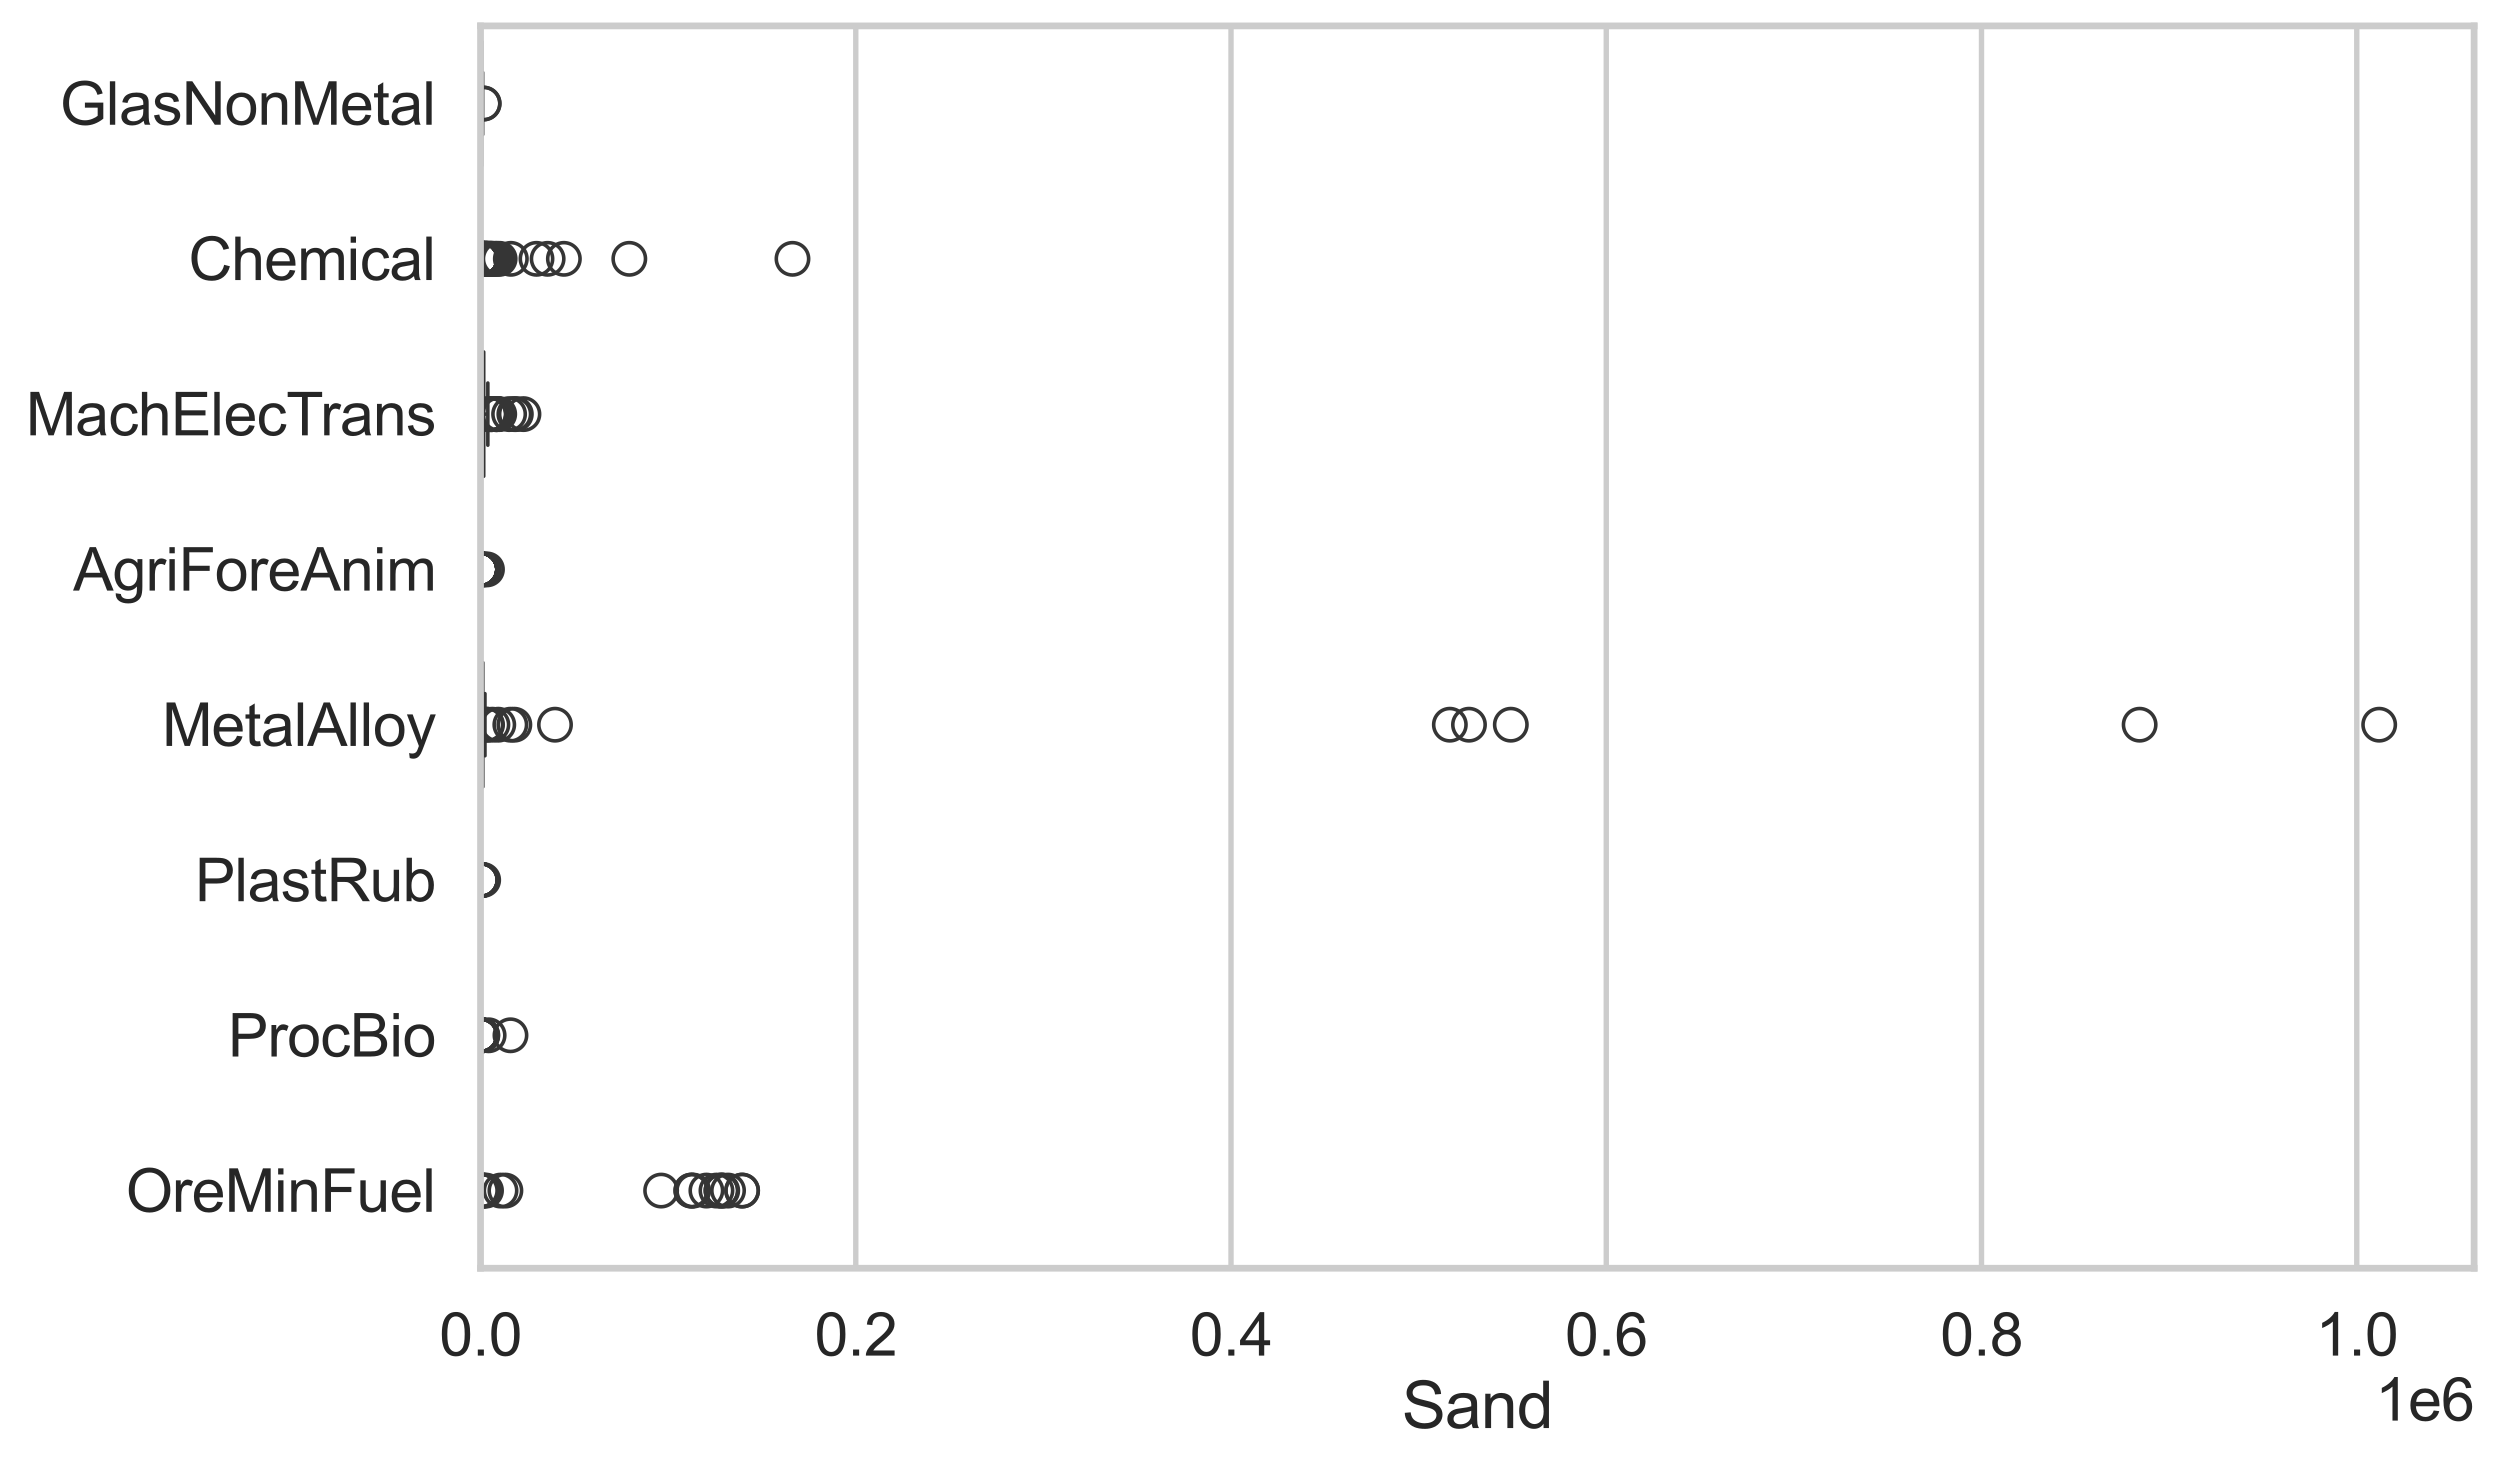 <?xml version="1.0" encoding="utf-8" standalone="no"?>
<!DOCTYPE svg PUBLIC "-//W3C//DTD SVG 1.1//EN"
  "http://www.w3.org/Graphics/SVG/1.1/DTD/svg11.dtd">
<svg xmlns:xlink="http://www.w3.org/1999/xlink" width="695.577pt" height="408.111pt" viewBox="0 0 695.577 408.111" xmlns="http://www.w3.org/2000/svg" version="1.1">
 <defs>
  <style type="text/css">*{stroke-linejoin: round; stroke-linecap: butt}</style>
 </defs>
 <g id="figure_1">
  <g id="patch_1">
   <path d="M 0 408.111 
L 695.577 408.111 
L 695.577 0 
L 0 0 
z
" style="fill: #ffffff"/>
  </g>
  <g id="axes_1">
   <g id="patch_2">
    <path d="M 133.697 352.86 
L 688.377 352.86 
L 688.377 7.2 
L 133.697 7.2 
z
" style="fill: #ffffff"/>
   </g>
   <g id="matplotlib.axis_1">
    <g id="xtick_1">
     <g id="line2d_1">
      <path d="M 133.697 352.86 
L 133.697 7.2 
" clip-path="url(#p066eb9e092)" style="fill: none; stroke: #cccccc; stroke-width: 1.5; stroke-linecap: round"/>
     </g>
     <g id="text_1">
      <!-- 0.0 -->
      <g style="fill: #262626" transform="translate(122.229 377.17) scale(0.165 -0.165)">
       <defs>
        <path id="ArialMT-30" d="M 266 2259 
Q 266 3072 433 3567 
Q 600 4063 929 4331 
Q 1259 4600 1759 4600 
Q 2128 4600 2406 4451 
Q 2684 4303 2865 4023 
Q 3047 3744 3150 3342 
Q 3253 2941 3253 2259 
Q 3253 1453 3087 958 
Q 2922 463 2592 192 
Q 2263 -78 1759 -78 
Q 1097 -78 719 397 
Q 266 969 266 2259 
z
M 844 2259 
Q 844 1131 1108 757 
Q 1372 384 1759 384 
Q 2147 384 2411 759 
Q 2675 1134 2675 2259 
Q 2675 3391 2411 3762 
Q 2147 4134 1753 4134 
Q 1366 4134 1134 3806 
Q 844 3388 844 2259 
z
" transform="scale(0.016)"/>
        <path id="ArialMT-2e" d="M 581 0 
L 581 641 
L 1222 641 
L 1222 0 
L 581 0 
z
" transform="scale(0.016)"/>
       </defs>
       <use xlink:href="#ArialMT-30"/>
       <use xlink:href="#ArialMT-2e" transform="translate(55.615 0)"/>
       <use xlink:href="#ArialMT-30" transform="translate(83.398 0)"/>
      </g>
     </g>
    </g>
    <g id="xtick_2">
     <g id="line2d_2">
      <path d="M 238.102 352.86 
L 238.102 7.2 
" clip-path="url(#p066eb9e092)" style="fill: none; stroke: #cccccc; stroke-width: 1.5; stroke-linecap: round"/>
     </g>
     <g id="text_2">
      <!-- 0.2 -->
      <g style="fill: #262626" transform="translate(226.635 377.17) scale(0.165 -0.165)">
       <defs>
        <path id="ArialMT-32" d="M 3222 541 
L 3222 0 
L 194 0 
Q 188 203 259 391 
Q 375 700 629 1000 
Q 884 1300 1366 1694 
Q 2113 2306 2375 2664 
Q 2638 3022 2638 3341 
Q 2638 3675 2398 3904 
Q 2159 4134 1775 4134 
Q 1369 4134 1125 3890 
Q 881 3647 878 3216 
L 300 3275 
Q 359 3922 746 4261 
Q 1134 4600 1788 4600 
Q 2447 4600 2831 4234 
Q 3216 3869 3216 3328 
Q 3216 3053 3103 2787 
Q 2991 2522 2730 2228 
Q 2469 1934 1863 1422 
Q 1356 997 1212 845 
Q 1069 694 975 541 
L 3222 541 
z
" transform="scale(0.016)"/>
       </defs>
       <use xlink:href="#ArialMT-30"/>
       <use xlink:href="#ArialMT-2e" transform="translate(55.615 0)"/>
       <use xlink:href="#ArialMT-32" transform="translate(83.398 0)"/>
      </g>
     </g>
    </g>
    <g id="xtick_3">
     <g id="line2d_3">
      <path d="M 342.507 352.86 
L 342.507 7.2 
" clip-path="url(#p066eb9e092)" style="fill: none; stroke: #cccccc; stroke-width: 1.5; stroke-linecap: round"/>
     </g>
     <g id="text_3">
      <!-- 0.4 -->
      <g style="fill: #262626" transform="translate(331.04 377.17) scale(0.165 -0.165)">
       <defs>
        <path id="ArialMT-34" d="M 2069 0 
L 2069 1097 
L 81 1097 
L 81 1613 
L 2172 4581 
L 2631 4581 
L 2631 1613 
L 3250 1613 
L 3250 1097 
L 2631 1097 
L 2631 0 
L 2069 0 
z
M 2069 1613 
L 2069 3678 
L 634 1613 
L 2069 1613 
z
" transform="scale(0.016)"/>
       </defs>
       <use xlink:href="#ArialMT-30"/>
       <use xlink:href="#ArialMT-2e" transform="translate(55.615 0)"/>
       <use xlink:href="#ArialMT-34" transform="translate(83.398 0)"/>
      </g>
     </g>
    </g>
    <g id="xtick_4">
     <g id="line2d_4">
      <path d="M 446.912 352.86 
L 446.912 7.2 
" clip-path="url(#p066eb9e092)" style="fill: none; stroke: #cccccc; stroke-width: 1.5; stroke-linecap: round"/>
     </g>
     <g id="text_4">
      <!-- 0.6 -->
      <g style="fill: #262626" transform="translate(435.445 377.17) scale(0.165 -0.165)">
       <defs>
        <path id="ArialMT-36" d="M 3184 3459 
L 2625 3416 
Q 2550 3747 2413 3897 
Q 2184 4138 1850 4138 
Q 1581 4138 1378 3988 
Q 1113 3794 959 3422 
Q 806 3050 800 2363 
Q 1003 2672 1297 2822 
Q 1591 2972 1913 2972 
Q 2475 2972 2870 2558 
Q 3266 2144 3266 1488 
Q 3266 1056 3080 686 
Q 2894 316 2569 119 
Q 2244 -78 1831 -78 
Q 1128 -78 684 439 
Q 241 956 241 2144 
Q 241 3472 731 4075 
Q 1159 4600 1884 4600 
Q 2425 4600 2770 4297 
Q 3116 3994 3184 3459 
z
M 888 1484 
Q 888 1194 1011 928 
Q 1134 663 1356 523 
Q 1578 384 1822 384 
Q 2178 384 2434 671 
Q 2691 959 2691 1453 
Q 2691 1928 2437 2201 
Q 2184 2475 1800 2475 
Q 1419 2475 1153 2201 
Q 888 1928 888 1484 
z
" transform="scale(0.016)"/>
       </defs>
       <use xlink:href="#ArialMT-30"/>
       <use xlink:href="#ArialMT-2e" transform="translate(55.615 0)"/>
       <use xlink:href="#ArialMT-36" transform="translate(83.398 0)"/>
      </g>
     </g>
    </g>
    <g id="xtick_5">
     <g id="line2d_5">
      <path d="M 551.317 352.86 
L 551.317 7.2 
" clip-path="url(#p066eb9e092)" style="fill: none; stroke: #cccccc; stroke-width: 1.5; stroke-linecap: round"/>
     </g>
     <g id="text_5">
      <!-- 0.8 -->
      <g style="fill: #262626" transform="translate(539.85 377.17) scale(0.165 -0.165)">
       <defs>
        <path id="ArialMT-38" d="M 1131 2484 
Q 781 2613 612 2850 
Q 444 3088 444 3419 
Q 444 3919 803 4259 
Q 1163 4600 1759 4600 
Q 2359 4600 2725 4251 
Q 3091 3903 3091 3403 
Q 3091 3084 2923 2848 
Q 2756 2613 2416 2484 
Q 2838 2347 3058 2040 
Q 3278 1734 3278 1309 
Q 3278 722 2862 322 
Q 2447 -78 1769 -78 
Q 1091 -78 675 323 
Q 259 725 259 1325 
Q 259 1772 486 2073 
Q 713 2375 1131 2484 
z
M 1019 3438 
Q 1019 3113 1228 2906 
Q 1438 2700 1772 2700 
Q 2097 2700 2305 2904 
Q 2513 3109 2513 3406 
Q 2513 3716 2298 3927 
Q 2084 4138 1766 4138 
Q 1444 4138 1231 3931 
Q 1019 3725 1019 3438 
z
M 838 1322 
Q 838 1081 952 856 
Q 1066 631 1291 507 
Q 1516 384 1775 384 
Q 2178 384 2440 643 
Q 2703 903 2703 1303 
Q 2703 1709 2433 1975 
Q 2163 2241 1756 2241 
Q 1359 2241 1098 1978 
Q 838 1716 838 1322 
z
" transform="scale(0.016)"/>
       </defs>
       <use xlink:href="#ArialMT-30"/>
       <use xlink:href="#ArialMT-2e" transform="translate(55.615 0)"/>
       <use xlink:href="#ArialMT-38" transform="translate(83.398 0)"/>
      </g>
     </g>
    </g>
    <g id="xtick_6">
     <g id="line2d_6">
      <path d="M 655.722 352.86 
L 655.722 7.2 
" clip-path="url(#p066eb9e092)" style="fill: none; stroke: #cccccc; stroke-width: 1.5; stroke-linecap: round"/>
     </g>
     <g id="text_6">
      <!-- 1.0 -->
      <g style="fill: #262626" transform="translate(644.255 377.17) scale(0.165 -0.165)">
       <defs>
        <path id="ArialMT-31" d="M 2384 0 
L 1822 0 
L 1822 3584 
Q 1619 3391 1289 3197 
Q 959 3003 697 2906 
L 697 3450 
Q 1169 3672 1522 3987 
Q 1875 4303 2022 4600 
L 2384 4600 
L 2384 0 
z
" transform="scale(0.016)"/>
       </defs>
       <use xlink:href="#ArialMT-31"/>
       <use xlink:href="#ArialMT-2e" transform="translate(55.615 0)"/>
       <use xlink:href="#ArialMT-30" transform="translate(83.398 0)"/>
      </g>
     </g>
    </g>
    <g id="text_7">
     <!-- Sand -->
     <g style="fill: #262626" transform="translate(390.019 397.334) scale(0.18 -0.18)">
      <defs>
       <path id="ArialMT-53" d="M 288 1472 
L 859 1522 
Q 900 1178 1048 958 
Q 1197 738 1509 602 
Q 1822 466 2213 466 
Q 2559 466 2825 569 
Q 3091 672 3220 851 
Q 3350 1031 3350 1244 
Q 3350 1459 3225 1620 
Q 3100 1781 2813 1891 
Q 2628 1963 1997 2114 
Q 1366 2266 1113 2400 
Q 784 2572 623 2826 
Q 463 3081 463 3397 
Q 463 3744 659 4045 
Q 856 4347 1234 4503 
Q 1613 4659 2075 4659 
Q 2584 4659 2973 4495 
Q 3363 4331 3572 4012 
Q 3781 3694 3797 3291 
L 3216 3247 
Q 3169 3681 2898 3903 
Q 2628 4125 2100 4125 
Q 1550 4125 1298 3923 
Q 1047 3722 1047 3438 
Q 1047 3191 1225 3031 
Q 1400 2872 2139 2705 
Q 2878 2538 3153 2413 
Q 3553 2228 3743 1945 
Q 3934 1663 3934 1294 
Q 3934 928 3725 604 
Q 3516 281 3123 101 
Q 2731 -78 2241 -78 
Q 1619 -78 1198 103 
Q 778 284 539 648 
Q 300 1013 288 1472 
z
" transform="scale(0.016)"/>
       <path id="ArialMT-61" d="M 2588 409 
Q 2275 144 1986 34 
Q 1697 -75 1366 -75 
Q 819 -75 525 192 
Q 231 459 231 875 
Q 231 1119 342 1320 
Q 453 1522 633 1644 
Q 813 1766 1038 1828 
Q 1203 1872 1538 1913 
Q 2219 1994 2541 2106 
Q 2544 2222 2544 2253 
Q 2544 2597 2384 2738 
Q 2169 2928 1744 2928 
Q 1347 2928 1158 2789 
Q 969 2650 878 2297 
L 328 2372 
Q 403 2725 575 2942 
Q 747 3159 1072 3276 
Q 1397 3394 1825 3394 
Q 2250 3394 2515 3294 
Q 2781 3194 2906 3042 
Q 3031 2891 3081 2659 
Q 3109 2516 3109 2141 
L 3109 1391 
Q 3109 606 3145 398 
Q 3181 191 3288 0 
L 2700 0 
Q 2613 175 2588 409 
z
M 2541 1666 
Q 2234 1541 1622 1453 
Q 1275 1403 1131 1340 
Q 988 1278 909 1158 
Q 831 1038 831 891 
Q 831 666 1001 516 
Q 1172 366 1500 366 
Q 1825 366 2078 508 
Q 2331 650 2450 897 
Q 2541 1088 2541 1459 
L 2541 1666 
z
" transform="scale(0.016)"/>
       <path id="ArialMT-6e" d="M 422 0 
L 422 3319 
L 928 3319 
L 928 2847 
Q 1294 3394 1984 3394 
Q 2284 3394 2536 3286 
Q 2788 3178 2913 3003 
Q 3038 2828 3088 2588 
Q 3119 2431 3119 2041 
L 3119 0 
L 2556 0 
L 2556 2019 
Q 2556 2363 2490 2533 
Q 2425 2703 2258 2804 
Q 2091 2906 1866 2906 
Q 1506 2906 1245 2678 
Q 984 2450 984 1813 
L 984 0 
L 422 0 
z
" transform="scale(0.016)"/>
       <path id="ArialMT-64" d="M 2575 0 
L 2575 419 
Q 2259 -75 1647 -75 
Q 1250 -75 917 144 
Q 584 363 401 755 
Q 219 1147 219 1656 
Q 219 2153 384 2558 
Q 550 2963 881 3178 
Q 1213 3394 1622 3394 
Q 1922 3394 2156 3267 
Q 2391 3141 2538 2938 
L 2538 4581 
L 3097 4581 
L 3097 0 
L 2575 0 
z
M 797 1656 
Q 797 1019 1065 703 
Q 1334 388 1700 388 
Q 2069 388 2326 689 
Q 2584 991 2584 1609 
Q 2584 2291 2321 2609 
Q 2059 2928 1675 2928 
Q 1300 2928 1048 2622 
Q 797 2316 797 1656 
z
" transform="scale(0.016)"/>
      </defs>
      <use xlink:href="#ArialMT-53"/>
      <use xlink:href="#ArialMT-61" transform="translate(66.699 0)"/>
      <use xlink:href="#ArialMT-6e" transform="translate(122.314 0)"/>
      <use xlink:href="#ArialMT-64" transform="translate(177.93 0)"/>
     </g>
    </g>
    <g id="text_8">
     <!-- 1e6 -->
     <g style="fill: #262626" transform="translate(660.85 395.26) scale(0.165 -0.165)">
      <defs>
       <path id="ArialMT-65" d="M 2694 1069 
L 3275 997 
Q 3138 488 2766 206 
Q 2394 -75 1816 -75 
Q 1088 -75 661 373 
Q 234 822 234 1631 
Q 234 2469 665 2931 
Q 1097 3394 1784 3394 
Q 2450 3394 2872 2941 
Q 3294 2488 3294 1666 
Q 3294 1616 3291 1516 
L 816 1516 
Q 847 969 1125 678 
Q 1403 388 1819 388 
Q 2128 388 2347 550 
Q 2566 713 2694 1069 
z
M 847 1978 
L 2700 1978 
Q 2663 2397 2488 2606 
Q 2219 2931 1791 2931 
Q 1403 2931 1139 2672 
Q 875 2413 847 1978 
z
" transform="scale(0.016)"/>
      </defs>
      <use xlink:href="#ArialMT-31"/>
      <use xlink:href="#ArialMT-65" transform="translate(55.615 0)"/>
      <use xlink:href="#ArialMT-36" transform="translate(111.23 0)"/>
     </g>
    </g>
   </g>
   <g id="matplotlib.axis_2">
    <g id="ytick_1">
     <g id="text_9">
      <!-- GlasNonMetal -->
      <g style="fill: #262626" transform="translate(16.659 34.709) scale(0.165 -0.165)">
       <defs>
        <path id="ArialMT-47" d="M 2638 1797 
L 2638 2334 
L 4578 2338 
L 4578 638 
Q 4131 281 3656 101 
Q 3181 -78 2681 -78 
Q 2006 -78 1454 211 
Q 903 500 622 1047 
Q 341 1594 341 2269 
Q 341 2938 620 3517 
Q 900 4097 1425 4378 
Q 1950 4659 2634 4659 
Q 3131 4659 3532 4498 
Q 3934 4338 4162 4050 
Q 4391 3763 4509 3300 
L 3963 3150 
Q 3859 3500 3706 3700 
Q 3553 3900 3268 4020 
Q 2984 4141 2638 4141 
Q 2222 4141 1919 4014 
Q 1616 3888 1430 3681 
Q 1244 3475 1141 3228 
Q 966 2803 966 2306 
Q 966 1694 1177 1281 
Q 1388 869 1791 669 
Q 2194 469 2647 469 
Q 3041 469 3416 620 
Q 3791 772 3984 944 
L 3984 1797 
L 2638 1797 
z
" transform="scale(0.016)"/>
        <path id="ArialMT-6c" d="M 409 0 
L 409 4581 
L 972 4581 
L 972 0 
L 409 0 
z
" transform="scale(0.016)"/>
        <path id="ArialMT-73" d="M 197 991 
L 753 1078 
Q 800 744 1014 566 
Q 1228 388 1613 388 
Q 2000 388 2187 545 
Q 2375 703 2375 916 
Q 2375 1106 2209 1216 
Q 2094 1291 1634 1406 
Q 1016 1563 777 1677 
Q 538 1791 414 1992 
Q 291 2194 291 2438 
Q 291 2659 392 2848 
Q 494 3038 669 3163 
Q 800 3259 1026 3326 
Q 1253 3394 1513 3394 
Q 1903 3394 2198 3281 
Q 2494 3169 2634 2976 
Q 2775 2784 2828 2463 
L 2278 2388 
Q 2241 2644 2061 2787 
Q 1881 2931 1553 2931 
Q 1166 2931 1000 2803 
Q 834 2675 834 2503 
Q 834 2394 903 2306 
Q 972 2216 1119 2156 
Q 1203 2125 1616 2013 
Q 2213 1853 2448 1751 
Q 2684 1650 2818 1456 
Q 2953 1263 2953 975 
Q 2953 694 2789 445 
Q 2625 197 2315 61 
Q 2006 -75 1616 -75 
Q 969 -75 630 194 
Q 291 463 197 991 
z
" transform="scale(0.016)"/>
        <path id="ArialMT-4e" d="M 488 0 
L 488 4581 
L 1109 4581 
L 3516 984 
L 3516 4581 
L 4097 4581 
L 4097 0 
L 3475 0 
L 1069 3600 
L 1069 0 
L 488 0 
z
" transform="scale(0.016)"/>
        <path id="ArialMT-6f" d="M 213 1659 
Q 213 2581 725 3025 
Q 1153 3394 1769 3394 
Q 2453 3394 2887 2945 
Q 3322 2497 3322 1706 
Q 3322 1066 3130 698 
Q 2938 331 2570 128 
Q 2203 -75 1769 -75 
Q 1072 -75 642 372 
Q 213 819 213 1659 
z
M 791 1659 
Q 791 1022 1069 705 
Q 1347 388 1769 388 
Q 2188 388 2466 706 
Q 2744 1025 2744 1678 
Q 2744 2294 2464 2611 
Q 2184 2928 1769 2928 
Q 1347 2928 1069 2612 
Q 791 2297 791 1659 
z
" transform="scale(0.016)"/>
        <path id="ArialMT-4d" d="M 475 0 
L 475 4581 
L 1388 4581 
L 2472 1338 
Q 2622 884 2691 659 
Q 2769 909 2934 1394 
L 4031 4581 
L 4847 4581 
L 4847 0 
L 4263 0 
L 4263 3834 
L 2931 0 
L 2384 0 
L 1059 3900 
L 1059 0 
L 475 0 
z
" transform="scale(0.016)"/>
        <path id="ArialMT-74" d="M 1650 503 
L 1731 6 
Q 1494 -44 1306 -44 
Q 1000 -44 831 53 
Q 663 150 594 308 
Q 525 466 525 972 
L 525 2881 
L 113 2881 
L 113 3319 
L 525 3319 
L 525 4141 
L 1084 4478 
L 1084 3319 
L 1650 3319 
L 1650 2881 
L 1084 2881 
L 1084 941 
Q 1084 700 1114 631 
Q 1144 563 1211 522 
Q 1278 481 1403 481 
Q 1497 481 1650 503 
z
" transform="scale(0.016)"/>
       </defs>
       <use xlink:href="#ArialMT-47"/>
       <use xlink:href="#ArialMT-6c" transform="translate(77.783 0)"/>
       <use xlink:href="#ArialMT-61" transform="translate(100 0)"/>
       <use xlink:href="#ArialMT-73" transform="translate(155.615 0)"/>
       <use xlink:href="#ArialMT-4e" transform="translate(205.615 0)"/>
       <use xlink:href="#ArialMT-6f" transform="translate(277.832 0)"/>
       <use xlink:href="#ArialMT-6e" transform="translate(333.447 0)"/>
       <use xlink:href="#ArialMT-4d" transform="translate(389.062 0)"/>
       <use xlink:href="#ArialMT-65" transform="translate(472.363 0)"/>
       <use xlink:href="#ArialMT-74" transform="translate(527.979 0)"/>
       <use xlink:href="#ArialMT-61" transform="translate(555.762 0)"/>
       <use xlink:href="#ArialMT-6c" transform="translate(611.377 0)"/>
      </g>
     </g>
    </g>
    <g id="ytick_2">
     <g id="text_10">
      <!-- Chemical -->
      <g style="fill: #262626" transform="translate(52.428 77.916) scale(0.165 -0.165)">
       <defs>
        <path id="ArialMT-43" d="M 3763 1606 
L 4369 1453 
Q 4178 706 3683 314 
Q 3188 -78 2472 -78 
Q 1731 -78 1267 223 
Q 803 525 561 1097 
Q 319 1669 319 2325 
Q 319 3041 592 3573 
Q 866 4106 1370 4382 
Q 1875 4659 2481 4659 
Q 3169 4659 3637 4309 
Q 4106 3959 4291 3325 
L 3694 3184 
Q 3534 3684 3231 3912 
Q 2928 4141 2469 4141 
Q 1941 4141 1586 3887 
Q 1231 3634 1087 3207 
Q 944 2781 944 2328 
Q 944 1744 1114 1308 
Q 1284 872 1643 656 
Q 2003 441 2422 441 
Q 2931 441 3284 734 
Q 3638 1028 3763 1606 
z
" transform="scale(0.016)"/>
        <path id="ArialMT-68" d="M 422 0 
L 422 4581 
L 984 4581 
L 984 2938 
Q 1378 3394 1978 3394 
Q 2347 3394 2619 3248 
Q 2891 3103 3008 2847 
Q 3125 2591 3125 2103 
L 3125 0 
L 2563 0 
L 2563 2103 
Q 2563 2525 2380 2717 
Q 2197 2909 1863 2909 
Q 1613 2909 1392 2779 
Q 1172 2650 1078 2428 
Q 984 2206 984 1816 
L 984 0 
L 422 0 
z
" transform="scale(0.016)"/>
        <path id="ArialMT-6d" d="M 422 0 
L 422 3319 
L 925 3319 
L 925 2853 
Q 1081 3097 1340 3245 
Q 1600 3394 1931 3394 
Q 2300 3394 2536 3241 
Q 2772 3088 2869 2813 
Q 3263 3394 3894 3394 
Q 4388 3394 4653 3120 
Q 4919 2847 4919 2278 
L 4919 0 
L 4359 0 
L 4359 2091 
Q 4359 2428 4304 2576 
Q 4250 2725 4106 2815 
Q 3963 2906 3769 2906 
Q 3419 2906 3187 2673 
Q 2956 2441 2956 1928 
L 2956 0 
L 2394 0 
L 2394 2156 
Q 2394 2531 2256 2718 
Q 2119 2906 1806 2906 
Q 1569 2906 1367 2781 
Q 1166 2656 1075 2415 
Q 984 2175 984 1722 
L 984 0 
L 422 0 
z
" transform="scale(0.016)"/>
        <path id="ArialMT-69" d="M 425 3934 
L 425 4581 
L 988 4581 
L 988 3934 
L 425 3934 
z
M 425 0 
L 425 3319 
L 988 3319 
L 988 0 
L 425 0 
z
" transform="scale(0.016)"/>
        <path id="ArialMT-63" d="M 2588 1216 
L 3141 1144 
Q 3050 572 2676 248 
Q 2303 -75 1759 -75 
Q 1078 -75 664 370 
Q 250 816 250 1647 
Q 250 2184 428 2587 
Q 606 2991 970 3192 
Q 1334 3394 1763 3394 
Q 2303 3394 2647 3120 
Q 2991 2847 3088 2344 
L 2541 2259 
Q 2463 2594 2264 2762 
Q 2066 2931 1784 2931 
Q 1359 2931 1093 2626 
Q 828 2322 828 1663 
Q 828 994 1084 691 
Q 1341 388 1753 388 
Q 2084 388 2306 591 
Q 2528 794 2588 1216 
z
" transform="scale(0.016)"/>
       </defs>
       <use xlink:href="#ArialMT-43"/>
       <use xlink:href="#ArialMT-68" transform="translate(72.217 0)"/>
       <use xlink:href="#ArialMT-65" transform="translate(127.832 0)"/>
       <use xlink:href="#ArialMT-6d" transform="translate(183.447 0)"/>
       <use xlink:href="#ArialMT-69" transform="translate(266.748 0)"/>
       <use xlink:href="#ArialMT-63" transform="translate(288.965 0)"/>
       <use xlink:href="#ArialMT-61" transform="translate(338.965 0)"/>
       <use xlink:href="#ArialMT-6c" transform="translate(394.58 0)"/>
      </g>
     </g>
    </g>
    <g id="ytick_3">
     <g id="text_11">
      <!-- MachElecTrans -->
      <g style="fill: #262626" transform="translate(7.2 121.124) scale(0.165 -0.165)">
       <defs>
        <path id="ArialMT-45" d="M 506 0 
L 506 4581 
L 3819 4581 
L 3819 4041 
L 1113 4041 
L 1113 2638 
L 3647 2638 
L 3647 2100 
L 1113 2100 
L 1113 541 
L 3925 541 
L 3925 0 
L 506 0 
z
" transform="scale(0.016)"/>
        <path id="ArialMT-54" d="M 1659 0 
L 1659 4041 
L 150 4041 
L 150 4581 
L 3781 4581 
L 3781 4041 
L 2266 4041 
L 2266 0 
L 1659 0 
z
" transform="scale(0.016)"/>
        <path id="ArialMT-72" d="M 416 0 
L 416 3319 
L 922 3319 
L 922 2816 
Q 1116 3169 1280 3281 
Q 1444 3394 1641 3394 
Q 1925 3394 2219 3213 
L 2025 2691 
Q 1819 2813 1613 2813 
Q 1428 2813 1281 2702 
Q 1134 2591 1072 2394 
Q 978 2094 978 1738 
L 978 0 
L 416 0 
z
" transform="scale(0.016)"/>
       </defs>
       <use xlink:href="#ArialMT-4d"/>
       <use xlink:href="#ArialMT-61" transform="translate(83.301 0)"/>
       <use xlink:href="#ArialMT-63" transform="translate(138.916 0)"/>
       <use xlink:href="#ArialMT-68" transform="translate(188.916 0)"/>
       <use xlink:href="#ArialMT-45" transform="translate(244.531 0)"/>
       <use xlink:href="#ArialMT-6c" transform="translate(311.23 0)"/>
       <use xlink:href="#ArialMT-65" transform="translate(333.447 0)"/>
       <use xlink:href="#ArialMT-63" transform="translate(389.062 0)"/>
       <use xlink:href="#ArialMT-54" transform="translate(439.062 0)"/>
       <use xlink:href="#ArialMT-72" transform="translate(496.396 0)"/>
       <use xlink:href="#ArialMT-61" transform="translate(529.697 0)"/>
       <use xlink:href="#ArialMT-6e" transform="translate(585.312 0)"/>
       <use xlink:href="#ArialMT-73" transform="translate(640.928 0)"/>
      </g>
     </g>
    </g>
    <g id="ytick_4">
     <g id="text_12">
      <!-- AgriForeAnim -->
      <g style="fill: #262626" transform="translate(20.341 164.331) scale(0.165 -0.165)">
       <defs>
        <path id="ArialMT-41" d="M -9 0 
L 1750 4581 
L 2403 4581 
L 4278 0 
L 3588 0 
L 3053 1388 
L 1138 1388 
L 634 0 
L -9 0 
z
M 1313 1881 
L 2866 1881 
L 2388 3150 
Q 2169 3728 2063 4100 
Q 1975 3659 1816 3225 
L 1313 1881 
z
" transform="scale(0.016)"/>
        <path id="ArialMT-67" d="M 319 -275 
L 866 -356 
Q 900 -609 1056 -725 
Q 1266 -881 1628 -881 
Q 2019 -881 2231 -725 
Q 2444 -569 2519 -288 
Q 2563 -116 2559 434 
Q 2191 0 1641 0 
Q 956 0 581 494 
Q 206 988 206 1678 
Q 206 2153 378 2554 
Q 550 2956 876 3175 
Q 1203 3394 1644 3394 
Q 2231 3394 2613 2919 
L 2613 3319 
L 3131 3319 
L 3131 450 
Q 3131 -325 2973 -648 
Q 2816 -972 2473 -1159 
Q 2131 -1347 1631 -1347 
Q 1038 -1347 672 -1080 
Q 306 -813 319 -275 
z
M 784 1719 
Q 784 1066 1043 766 
Q 1303 466 1694 466 
Q 2081 466 2343 764 
Q 2606 1063 2606 1700 
Q 2606 2309 2336 2618 
Q 2066 2928 1684 2928 
Q 1309 2928 1046 2623 
Q 784 2319 784 1719 
z
" transform="scale(0.016)"/>
        <path id="ArialMT-46" d="M 525 0 
L 525 4581 
L 3616 4581 
L 3616 4041 
L 1131 4041 
L 1131 2622 
L 3281 2622 
L 3281 2081 
L 1131 2081 
L 1131 0 
L 525 0 
z
" transform="scale(0.016)"/>
       </defs>
       <use xlink:href="#ArialMT-41"/>
       <use xlink:href="#ArialMT-67" transform="translate(66.699 0)"/>
       <use xlink:href="#ArialMT-72" transform="translate(122.314 0)"/>
       <use xlink:href="#ArialMT-69" transform="translate(155.615 0)"/>
       <use xlink:href="#ArialMT-46" transform="translate(177.832 0)"/>
       <use xlink:href="#ArialMT-6f" transform="translate(238.916 0)"/>
       <use xlink:href="#ArialMT-72" transform="translate(294.531 0)"/>
       <use xlink:href="#ArialMT-65" transform="translate(327.832 0)"/>
       <use xlink:href="#ArialMT-41" transform="translate(383.447 0)"/>
       <use xlink:href="#ArialMT-6e" transform="translate(450.146 0)"/>
       <use xlink:href="#ArialMT-69" transform="translate(505.762 0)"/>
       <use xlink:href="#ArialMT-6d" transform="translate(527.979 0)"/>
      </g>
     </g>
    </g>
    <g id="ytick_5">
     <g id="text_13">
      <!-- MetalAlloy -->
      <g style="fill: #262626" transform="translate(45.088 207.539) scale(0.165 -0.165)">
       <defs>
        <path id="ArialMT-79" d="M 397 -1278 
L 334 -750 
Q 519 -800 656 -800 
Q 844 -800 956 -737 
Q 1069 -675 1141 -563 
Q 1194 -478 1313 -144 
Q 1328 -97 1363 -6 
L 103 3319 
L 709 3319 
L 1400 1397 
Q 1534 1031 1641 628 
Q 1738 1016 1872 1384 
L 2581 3319 
L 3144 3319 
L 1881 -56 
Q 1678 -603 1566 -809 
Q 1416 -1088 1222 -1217 
Q 1028 -1347 759 -1347 
Q 597 -1347 397 -1278 
z
" transform="scale(0.016)"/>
       </defs>
       <use xlink:href="#ArialMT-4d"/>
       <use xlink:href="#ArialMT-65" transform="translate(83.301 0)"/>
       <use xlink:href="#ArialMT-74" transform="translate(138.916 0)"/>
       <use xlink:href="#ArialMT-61" transform="translate(166.699 0)"/>
       <use xlink:href="#ArialMT-6c" transform="translate(222.314 0)"/>
       <use xlink:href="#ArialMT-41" transform="translate(244.531 0)"/>
       <use xlink:href="#ArialMT-6c" transform="translate(311.23 0)"/>
       <use xlink:href="#ArialMT-6c" transform="translate(333.447 0)"/>
       <use xlink:href="#ArialMT-6f" transform="translate(355.664 0)"/>
       <use xlink:href="#ArialMT-79" transform="translate(411.279 0)"/>
      </g>
     </g>
    </g>
    <g id="ytick_6">
     <g id="text_14">
      <!-- PlastRub -->
      <g style="fill: #262626" transform="translate(54.248 250.746) scale(0.165 -0.165)">
       <defs>
        <path id="ArialMT-50" d="M 494 0 
L 494 4581 
L 2222 4581 
Q 2678 4581 2919 4538 
Q 3256 4481 3484 4323 
Q 3713 4166 3852 3881 
Q 3991 3597 3991 3256 
Q 3991 2672 3619 2267 
Q 3247 1863 2275 1863 
L 1100 1863 
L 1100 0 
L 494 0 
z
M 1100 2403 
L 2284 2403 
Q 2872 2403 3119 2622 
Q 3366 2841 3366 3238 
Q 3366 3525 3220 3729 
Q 3075 3934 2838 4000 
Q 2684 4041 2272 4041 
L 1100 4041 
L 1100 2403 
z
" transform="scale(0.016)"/>
        <path id="ArialMT-52" d="M 503 0 
L 503 4581 
L 2534 4581 
Q 3147 4581 3465 4457 
Q 3784 4334 3975 4021 
Q 4166 3709 4166 3331 
Q 4166 2844 3850 2509 
Q 3534 2175 2875 2084 
Q 3116 1969 3241 1856 
Q 3506 1613 3744 1247 
L 4541 0 
L 3778 0 
L 3172 953 
Q 2906 1366 2734 1584 
Q 2563 1803 2427 1890 
Q 2291 1978 2150 2013 
Q 2047 2034 1813 2034 
L 1109 2034 
L 1109 0 
L 503 0 
z
M 1109 2559 
L 2413 2559 
Q 2828 2559 3062 2645 
Q 3297 2731 3419 2920 
Q 3541 3109 3541 3331 
Q 3541 3656 3305 3865 
Q 3069 4075 2559 4075 
L 1109 4075 
L 1109 2559 
z
" transform="scale(0.016)"/>
        <path id="ArialMT-75" d="M 2597 0 
L 2597 488 
Q 2209 -75 1544 -75 
Q 1250 -75 995 37 
Q 741 150 617 320 
Q 494 491 444 738 
Q 409 903 409 1263 
L 409 3319 
L 972 3319 
L 972 1478 
Q 972 1038 1006 884 
Q 1059 663 1231 536 
Q 1403 409 1656 409 
Q 1909 409 2131 539 
Q 2353 669 2445 892 
Q 2538 1116 2538 1541 
L 2538 3319 
L 3100 3319 
L 3100 0 
L 2597 0 
z
" transform="scale(0.016)"/>
        <path id="ArialMT-62" d="M 941 0 
L 419 0 
L 419 4581 
L 981 4581 
L 981 2947 
Q 1338 3394 1891 3394 
Q 2197 3394 2470 3270 
Q 2744 3147 2920 2923 
Q 3097 2700 3197 2384 
Q 3297 2069 3297 1709 
Q 3297 856 2875 390 
Q 2453 -75 1863 -75 
Q 1275 -75 941 416 
L 941 0 
z
M 934 1684 
Q 934 1088 1097 822 
Q 1363 388 1816 388 
Q 2184 388 2453 708 
Q 2722 1028 2722 1663 
Q 2722 2313 2464 2622 
Q 2206 2931 1841 2931 
Q 1472 2931 1203 2611 
Q 934 2291 934 1684 
z
" transform="scale(0.016)"/>
       </defs>
       <use xlink:href="#ArialMT-50"/>
       <use xlink:href="#ArialMT-6c" transform="translate(66.699 0)"/>
       <use xlink:href="#ArialMT-61" transform="translate(88.916 0)"/>
       <use xlink:href="#ArialMT-73" transform="translate(144.531 0)"/>
       <use xlink:href="#ArialMT-74" transform="translate(194.531 0)"/>
       <use xlink:href="#ArialMT-52" transform="translate(222.314 0)"/>
       <use xlink:href="#ArialMT-75" transform="translate(294.531 0)"/>
       <use xlink:href="#ArialMT-62" transform="translate(350.146 0)"/>
      </g>
     </g>
    </g>
    <g id="ytick_7">
     <g id="text_15">
      <!-- ProcBio -->
      <g style="fill: #262626" transform="translate(63.424 293.954) scale(0.165 -0.165)">
       <defs>
        <path id="ArialMT-42" d="M 469 0 
L 469 4581 
L 2188 4581 
Q 2713 4581 3030 4442 
Q 3347 4303 3526 4014 
Q 3706 3725 3706 3409 
Q 3706 3116 3547 2856 
Q 3388 2597 3066 2438 
Q 3481 2316 3704 2022 
Q 3928 1728 3928 1328 
Q 3928 1006 3792 729 
Q 3656 453 3456 303 
Q 3256 153 2954 76 
Q 2653 0 2216 0 
L 469 0 
z
M 1075 2656 
L 2066 2656 
Q 2469 2656 2644 2709 
Q 2875 2778 2992 2937 
Q 3109 3097 3109 3338 
Q 3109 3566 3000 3739 
Q 2891 3913 2687 3977 
Q 2484 4041 1991 4041 
L 1075 4041 
L 1075 2656 
z
M 1075 541 
L 2216 541 
Q 2509 541 2628 563 
Q 2838 600 2978 687 
Q 3119 775 3209 942 
Q 3300 1109 3300 1328 
Q 3300 1584 3169 1773 
Q 3038 1963 2805 2039 
Q 2572 2116 2134 2116 
L 1075 2116 
L 1075 541 
z
" transform="scale(0.016)"/>
       </defs>
       <use xlink:href="#ArialMT-50"/>
       <use xlink:href="#ArialMT-72" transform="translate(66.699 0)"/>
       <use xlink:href="#ArialMT-6f" transform="translate(100 0)"/>
       <use xlink:href="#ArialMT-63" transform="translate(155.615 0)"/>
       <use xlink:href="#ArialMT-42" transform="translate(205.615 0)"/>
       <use xlink:href="#ArialMT-69" transform="translate(272.314 0)"/>
       <use xlink:href="#ArialMT-6f" transform="translate(294.531 0)"/>
      </g>
     </g>
    </g>
    <g id="ytick_8">
     <g id="text_16">
      <!-- OreMinFuel -->
      <g style="fill: #262626" transform="translate(35.013 337.161) scale(0.165 -0.165)">
       <defs>
        <path id="ArialMT-4f" d="M 309 2231 
Q 309 3372 921 4017 
Q 1534 4663 2503 4663 
Q 3138 4663 3647 4359 
Q 4156 4056 4423 3514 
Q 4691 2972 4691 2284 
Q 4691 1588 4409 1038 
Q 4128 488 3612 205 
Q 3097 -78 2500 -78 
Q 1853 -78 1343 234 
Q 834 547 571 1087 
Q 309 1628 309 2231 
z
M 934 2222 
Q 934 1394 1379 917 
Q 1825 441 2497 441 
Q 3181 441 3623 922 
Q 4066 1403 4066 2288 
Q 4066 2847 3877 3264 
Q 3688 3681 3323 3911 
Q 2959 4141 2506 4141 
Q 1863 4141 1398 3698 
Q 934 3256 934 2222 
z
" transform="scale(0.016)"/>
       </defs>
       <use xlink:href="#ArialMT-4f"/>
       <use xlink:href="#ArialMT-72" transform="translate(77.783 0)"/>
       <use xlink:href="#ArialMT-65" transform="translate(111.084 0)"/>
       <use xlink:href="#ArialMT-4d" transform="translate(166.699 0)"/>
       <use xlink:href="#ArialMT-69" transform="translate(250 0)"/>
       <use xlink:href="#ArialMT-6e" transform="translate(272.217 0)"/>
       <use xlink:href="#ArialMT-46" transform="translate(327.832 0)"/>
       <use xlink:href="#ArialMT-75" transform="translate(388.916 0)"/>
       <use xlink:href="#ArialMT-65" transform="translate(444.531 0)"/>
       <use xlink:href="#ArialMT-6c" transform="translate(500.146 0)"/>
      </g>
     </g>
    </g>
   </g>
   <g id="patch_3">
    <path d="M 133.703 11.521 
L 133.703 46.087 
L 133.985 46.087 
L 133.985 11.521 
L 133.703 11.521 
z
" clip-path="url(#p066eb9e092)" style="fill: #ca74db; stroke: #353535; stroke-linejoin: miter"/>
   </g>
   <g id="line2d_7">
    <path d="M 133.703 28.804 
L 133.696 28.804 
" clip-path="url(#p066eb9e092)" style="fill: none; stroke: #353535"/>
   </g>
   <g id="line2d_8">
    <path d="M 133.985 28.804 
L 134.286 28.804 
" clip-path="url(#p066eb9e092)" style="fill: none; stroke: #353535"/>
   </g>
   <g id="line2d_9">
    <path d="M 133.696 20.162 
L 133.696 37.445 
" clip-path="url(#p066eb9e092)" style="fill: none; stroke: #353535; stroke-linecap: round"/>
   </g>
   <g id="line2d_10">
    <path d="M 134.286 20.162 
L 134.286 37.445 
" clip-path="url(#p066eb9e092)" style="fill: none; stroke: #353535; stroke-linecap: round"/>
   </g>
   <g id="line2d_11">
    <defs>
     <path id="mcb06139b93" d="M 0 4.5 
C 1.193 4.5 2.338 4.026 3.182 3.182 
C 4.026 2.338 4.5 1.193 4.5 0 
C 4.5 -1.193 4.026 -2.338 3.182 -3.182 
C 2.338 -4.026 1.193 -4.5 0 -4.5 
C -1.193 -4.5 -2.338 -4.026 -3.182 -3.182 
C -4.026 -2.338 -4.5 -1.193 -4.5 0 
C -4.5 1.193 -4.026 2.338 -3.182 3.182 
C -2.338 4.026 -1.193 4.5 0 4.5 
z
" style="stroke: #353535"/>
    </defs>
    <g clip-path="url(#p066eb9e092)">
     <use xlink:href="#mcb06139b93" x="134.57" y="28.804" style="fill-opacity: 0; stroke: #353535"/>
     <use xlink:href="#mcb06139b93" x="134.549" y="28.804" style="fill-opacity: 0; stroke: #353535"/>
    </g>
   </g>
   <g id="patch_4">
    <path d="M 133.719 54.728 
L 133.719 89.294 
L 133.782 89.294 
L 133.782 54.728 
L 133.719 54.728 
z
" clip-path="url(#p066eb9e092)" style="fill: #5ca236; stroke: #353535; stroke-linejoin: miter"/>
   </g>
   <g id="line2d_12">
    <path d="M 133.719 72.011 
L 133.697 72.011 
" clip-path="url(#p066eb9e092)" style="fill: none; stroke: #353535"/>
   </g>
   <g id="line2d_13">
    <path d="M 133.782 72.011 
L 133.876 72.011 
" clip-path="url(#p066eb9e092)" style="fill: none; stroke: #353535"/>
   </g>
   <g id="line2d_14">
    <path d="M 133.697 63.37 
L 133.697 80.653 
" clip-path="url(#p066eb9e092)" style="fill: none; stroke: #353535; stroke-linecap: round"/>
   </g>
   <g id="line2d_15">
    <path d="M 133.876 63.37 
L 133.876 80.653 
" clip-path="url(#p066eb9e092)" style="fill: none; stroke: #353535; stroke-linecap: round"/>
   </g>
   <g id="line2d_16">
    <g clip-path="url(#p066eb9e092)">
     <use xlink:href="#mcb06139b93" x="133.917" y="72.011" style="fill-opacity: 0; stroke: #353535"/>
     <use xlink:href="#mcb06139b93" x="133.894" y="72.011" style="fill-opacity: 0; stroke: #353535"/>
     <use xlink:href="#mcb06139b93" x="138.257" y="72.011" style="fill-opacity: 0; stroke: #353535"/>
     <use xlink:href="#mcb06139b93" x="134.062" y="72.011" style="fill-opacity: 0; stroke: #353535"/>
     <use xlink:href="#mcb06139b93" x="133.921" y="72.011" style="fill-opacity: 0; stroke: #353535"/>
     <use xlink:href="#mcb06139b93" x="134.113" y="72.011" style="fill-opacity: 0; stroke: #353535"/>
     <use xlink:href="#mcb06139b93" x="133.934" y="72.011" style="fill-opacity: 0; stroke: #353535"/>
     <use xlink:href="#mcb06139b93" x="149.266" y="72.011" style="fill-opacity: 0; stroke: #353535"/>
     <use xlink:href="#mcb06139b93" x="133.888" y="72.011" style="fill-opacity: 0; stroke: #353535"/>
     <use xlink:href="#mcb06139b93" x="136.927" y="72.011" style="fill-opacity: 0; stroke: #353535"/>
     <use xlink:href="#mcb06139b93" x="134.131" y="72.011" style="fill-opacity: 0; stroke: #353535"/>
     <use xlink:href="#mcb06139b93" x="134.231" y="72.011" style="fill-opacity: 0; stroke: #353535"/>
     <use xlink:href="#mcb06139b93" x="134.271" y="72.011" style="fill-opacity: 0; stroke: #353535"/>
     <use xlink:href="#mcb06139b93" x="134.08" y="72.011" style="fill-opacity: 0; stroke: #353535"/>
     <use xlink:href="#mcb06139b93" x="134.522" y="72.011" style="fill-opacity: 0; stroke: #353535"/>
     <use xlink:href="#mcb06139b93" x="134.081" y="72.011" style="fill-opacity: 0; stroke: #353535"/>
     <use xlink:href="#mcb06139b93" x="133.879" y="72.011" style="fill-opacity: 0; stroke: #353535"/>
     <use xlink:href="#mcb06139b93" x="133.932" y="72.011" style="fill-opacity: 0; stroke: #353535"/>
     <use xlink:href="#mcb06139b93" x="135.206" y="72.011" style="fill-opacity: 0; stroke: #353535"/>
     <use xlink:href="#mcb06139b93" x="133.941" y="72.011" style="fill-opacity: 0; stroke: #353535"/>
     <use xlink:href="#mcb06139b93" x="133.899" y="72.011" style="fill-opacity: 0; stroke: #353535"/>
     <use xlink:href="#mcb06139b93" x="134.312" y="72.011" style="fill-opacity: 0; stroke: #353535"/>
     <use xlink:href="#mcb06139b93" x="156.888" y="72.011" style="fill-opacity: 0; stroke: #353535"/>
     <use xlink:href="#mcb06139b93" x="136.607" y="72.011" style="fill-opacity: 0; stroke: #353535"/>
     <use xlink:href="#mcb06139b93" x="134.211" y="72.011" style="fill-opacity: 0; stroke: #353535"/>
     <use xlink:href="#mcb06139b93" x="134.145" y="72.011" style="fill-opacity: 0; stroke: #353535"/>
     <use xlink:href="#mcb06139b93" x="134.295" y="72.011" style="fill-opacity: 0; stroke: #353535"/>
     <use xlink:href="#mcb06139b93" x="135.396" y="72.011" style="fill-opacity: 0; stroke: #353535"/>
     <use xlink:href="#mcb06139b93" x="135.182" y="72.011" style="fill-opacity: 0; stroke: #353535"/>
     <use xlink:href="#mcb06139b93" x="133.888" y="72.011" style="fill-opacity: 0; stroke: #353535"/>
     <use xlink:href="#mcb06139b93" x="133.893" y="72.011" style="fill-opacity: 0; stroke: #353535"/>
     <use xlink:href="#mcb06139b93" x="134.226" y="72.011" style="fill-opacity: 0; stroke: #353535"/>
     <use xlink:href="#mcb06139b93" x="134.099" y="72.011" style="fill-opacity: 0; stroke: #353535"/>
     <use xlink:href="#mcb06139b93" x="134.413" y="72.011" style="fill-opacity: 0; stroke: #353535"/>
     <use xlink:href="#mcb06139b93" x="134.183" y="72.011" style="fill-opacity: 0; stroke: #353535"/>
     <use xlink:href="#mcb06139b93" x="133.88" y="72.011" style="fill-opacity: 0; stroke: #353535"/>
     <use xlink:href="#mcb06139b93" x="135.529" y="72.011" style="fill-opacity: 0; stroke: #353535"/>
     <use xlink:href="#mcb06139b93" x="139.012" y="72.011" style="fill-opacity: 0; stroke: #353535"/>
     <use xlink:href="#mcb06139b93" x="152.37" y="72.011" style="fill-opacity: 0; stroke: #353535"/>
     <use xlink:href="#mcb06139b93" x="133.884" y="72.011" style="fill-opacity: 0; stroke: #353535"/>
     <use xlink:href="#mcb06139b93" x="134.638" y="72.011" style="fill-opacity: 0; stroke: #353535"/>
     <use xlink:href="#mcb06139b93" x="133.988" y="72.011" style="fill-opacity: 0; stroke: #353535"/>
     <use xlink:href="#mcb06139b93" x="133.879" y="72.011" style="fill-opacity: 0; stroke: #353535"/>
     <use xlink:href="#mcb06139b93" x="134.001" y="72.011" style="fill-opacity: 0; stroke: #353535"/>
     <use xlink:href="#mcb06139b93" x="133.973" y="72.011" style="fill-opacity: 0; stroke: #353535"/>
     <use xlink:href="#mcb06139b93" x="136.16" y="72.011" style="fill-opacity: 0; stroke: #353535"/>
     <use xlink:href="#mcb06139b93" x="133.908" y="72.011" style="fill-opacity: 0; stroke: #353535"/>
     <use xlink:href="#mcb06139b93" x="134.884" y="72.011" style="fill-opacity: 0; stroke: #353535"/>
     <use xlink:href="#mcb06139b93" x="133.896" y="72.011" style="fill-opacity: 0; stroke: #353535"/>
     <use xlink:href="#mcb06139b93" x="134.372" y="72.011" style="fill-opacity: 0; stroke: #353535"/>
     <use xlink:href="#mcb06139b93" x="136.01" y="72.011" style="fill-opacity: 0; stroke: #353535"/>
     <use xlink:href="#mcb06139b93" x="133.943" y="72.011" style="fill-opacity: 0; stroke: #353535"/>
     <use xlink:href="#mcb06139b93" x="133.897" y="72.011" style="fill-opacity: 0; stroke: #353535"/>
     <use xlink:href="#mcb06139b93" x="135.403" y="72.011" style="fill-opacity: 0; stroke: #353535"/>
     <use xlink:href="#mcb06139b93" x="134.027" y="72.011" style="fill-opacity: 0; stroke: #353535"/>
     <use xlink:href="#mcb06139b93" x="134.054" y="72.011" style="fill-opacity: 0; stroke: #353535"/>
     <use xlink:href="#mcb06139b93" x="133.88" y="72.011" style="fill-opacity: 0; stroke: #353535"/>
     <use xlink:href="#mcb06139b93" x="133.933" y="72.011" style="fill-opacity: 0; stroke: #353535"/>
     <use xlink:href="#mcb06139b93" x="133.883" y="72.011" style="fill-opacity: 0; stroke: #353535"/>
     <use xlink:href="#mcb06139b93" x="136.306" y="72.011" style="fill-opacity: 0; stroke: #353535"/>
     <use xlink:href="#mcb06139b93" x="134.215" y="72.011" style="fill-opacity: 0; stroke: #353535"/>
     <use xlink:href="#mcb06139b93" x="134.307" y="72.011" style="fill-opacity: 0; stroke: #353535"/>
     <use xlink:href="#mcb06139b93" x="137.057" y="72.011" style="fill-opacity: 0; stroke: #353535"/>
     <use xlink:href="#mcb06139b93" x="134.171" y="72.011" style="fill-opacity: 0; stroke: #353535"/>
     <use xlink:href="#mcb06139b93" x="220.49" y="72.011" style="fill-opacity: 0; stroke: #353535"/>
     <use xlink:href="#mcb06139b93" x="133.976" y="72.011" style="fill-opacity: 0; stroke: #353535"/>
     <use xlink:href="#mcb06139b93" x="133.949" y="72.011" style="fill-opacity: 0; stroke: #353535"/>
     <use xlink:href="#mcb06139b93" x="134.136" y="72.011" style="fill-opacity: 0; stroke: #353535"/>
     <use xlink:href="#mcb06139b93" x="134.248" y="72.011" style="fill-opacity: 0; stroke: #353535"/>
     <use xlink:href="#mcb06139b93" x="135.323" y="72.011" style="fill-opacity: 0; stroke: #353535"/>
     <use xlink:href="#mcb06139b93" x="175.095" y="72.011" style="fill-opacity: 0; stroke: #353535"/>
     <use xlink:href="#mcb06139b93" x="133.924" y="72.011" style="fill-opacity: 0; stroke: #353535"/>
     <use xlink:href="#mcb06139b93" x="137.848" y="72.011" style="fill-opacity: 0; stroke: #353535"/>
     <use xlink:href="#mcb06139b93" x="134.019" y="72.011" style="fill-opacity: 0; stroke: #353535"/>
     <use xlink:href="#mcb06139b93" x="134.38" y="72.011" style="fill-opacity: 0; stroke: #353535"/>
     <use xlink:href="#mcb06139b93" x="133.95" y="72.011" style="fill-opacity: 0; stroke: #353535"/>
     <use xlink:href="#mcb06139b93" x="142.132" y="72.011" style="fill-opacity: 0; stroke: #353535"/>
     <use xlink:href="#mcb06139b93" x="134.081" y="72.011" style="fill-opacity: 0; stroke: #353535"/>
     <use xlink:href="#mcb06139b93" x="133.88" y="72.011" style="fill-opacity: 0; stroke: #353535"/>
     <use xlink:href="#mcb06139b93" x="133.904" y="72.011" style="fill-opacity: 0; stroke: #353535"/>
     <use xlink:href="#mcb06139b93" x="135.062" y="72.011" style="fill-opacity: 0; stroke: #353535"/>
    </g>
   </g>
   <g id="patch_5">
    <path d="M 133.799 97.936 
L 133.799 132.502 
L 134.585 132.502 
L 134.585 97.936 
L 133.799 97.936 
z
" clip-path="url(#p066eb9e092)" style="fill: #68afd7; stroke: #353535; stroke-linejoin: miter"/>
   </g>
   <g id="line2d_17">
    <path d="M 133.799 115.219 
L 133.704 115.219 
" clip-path="url(#p066eb9e092)" style="fill: none; stroke: #353535"/>
   </g>
   <g id="line2d_18">
    <path d="M 134.585 115.219 
L 135.732 115.219 
" clip-path="url(#p066eb9e092)" style="fill: none; stroke: #353535"/>
   </g>
   <g id="line2d_19">
    <path d="M 133.704 106.577 
L 133.704 123.86 
" clip-path="url(#p066eb9e092)" style="fill: none; stroke: #353535; stroke-linecap: round"/>
   </g>
   <g id="line2d_20">
    <path d="M 135.732 106.577 
L 135.732 123.86 
" clip-path="url(#p066eb9e092)" style="fill: none; stroke: #353535; stroke-linecap: round"/>
   </g>
   <g id="line2d_21">
    <g clip-path="url(#p066eb9e092)">
     <use xlink:href="#mcb06139b93" x="141.648" y="115.219" style="fill-opacity: 0; stroke: #353535"/>
     <use xlink:href="#mcb06139b93" x="136.87" y="115.219" style="fill-opacity: 0; stroke: #353535"/>
     <use xlink:href="#mcb06139b93" x="138.262" y="115.219" style="fill-opacity: 0; stroke: #353535"/>
     <use xlink:href="#mcb06139b93" x="145.638" y="115.219" style="fill-opacity: 0; stroke: #353535"/>
     <use xlink:href="#mcb06139b93" x="136.464" y="115.219" style="fill-opacity: 0; stroke: #353535"/>
     <use xlink:href="#mcb06139b93" x="137.757" y="115.219" style="fill-opacity: 0; stroke: #353535"/>
     <use xlink:href="#mcb06139b93" x="137.953" y="115.219" style="fill-opacity: 0; stroke: #353535"/>
     <use xlink:href="#mcb06139b93" x="136.217" y="115.219" style="fill-opacity: 0; stroke: #353535"/>
     <use xlink:href="#mcb06139b93" x="136.858" y="115.219" style="fill-opacity: 0; stroke: #353535"/>
     <use xlink:href="#mcb06139b93" x="136.844" y="115.219" style="fill-opacity: 0; stroke: #353535"/>
     <use xlink:href="#mcb06139b93" x="143.52" y="115.219" style="fill-opacity: 0; stroke: #353535"/>
     <use xlink:href="#mcb06139b93" x="138.064" y="115.219" style="fill-opacity: 0; stroke: #353535"/>
     <use xlink:href="#mcb06139b93" x="136.201" y="115.219" style="fill-opacity: 0; stroke: #353535"/>
     <use xlink:href="#mcb06139b93" x="138.894" y="115.219" style="fill-opacity: 0; stroke: #353535"/>
     <use xlink:href="#mcb06139b93" x="143.111" y="115.219" style="fill-opacity: 0; stroke: #353535"/>
     <use xlink:href="#mcb06139b93" x="138.325" y="115.219" style="fill-opacity: 0; stroke: #353535"/>
     <use xlink:href="#mcb06139b93" x="136.531" y="115.219" style="fill-opacity: 0; stroke: #353535"/>
     <use xlink:href="#mcb06139b93" x="138.24" y="115.219" style="fill-opacity: 0; stroke: #353535"/>
     <use xlink:href="#mcb06139b93" x="136.175" y="115.219" style="fill-opacity: 0; stroke: #353535"/>
    </g>
   </g>
   <g id="patch_6">
    <path d="M 133.7 141.143 
L 133.7 175.709 
L 133.711 175.709 
L 133.711 141.143 
L 133.7 141.143 
z
" clip-path="url(#p066eb9e092)" style="fill: #daac58; stroke: #353535; stroke-linejoin: miter"/>
   </g>
   <g id="line2d_22">
    <path d="M 133.7 158.426 
L 133.697 158.426 
" clip-path="url(#p066eb9e092)" style="fill: none; stroke: #353535"/>
   </g>
   <g id="line2d_23">
    <path d="M 133.711 158.426 
L 133.727 158.426 
" clip-path="url(#p066eb9e092)" style="fill: none; stroke: #353535"/>
   </g>
   <g id="line2d_24">
    <path d="M 133.697 149.785 
L 133.697 167.068 
" clip-path="url(#p066eb9e092)" style="fill: none; stroke: #353535; stroke-linecap: round"/>
   </g>
   <g id="line2d_25">
    <path d="M 133.727 149.785 
L 133.727 167.068 
" clip-path="url(#p066eb9e092)" style="fill: none; stroke: #353535; stroke-linecap: round"/>
   </g>
   <g id="line2d_26">
    <g clip-path="url(#p066eb9e092)">
     <use xlink:href="#mcb06139b93" x="133.731" y="158.426" style="fill-opacity: 0; stroke: #353535"/>
     <use xlink:href="#mcb06139b93" x="133.737" y="158.426" style="fill-opacity: 0; stroke: #353535"/>
     <use xlink:href="#mcb06139b93" x="133.729" y="158.426" style="fill-opacity: 0; stroke: #353535"/>
     <use xlink:href="#mcb06139b93" x="133.728" y="158.426" style="fill-opacity: 0; stroke: #353535"/>
     <use xlink:href="#mcb06139b93" x="135.487" y="158.426" style="fill-opacity: 0; stroke: #353535"/>
     <use xlink:href="#mcb06139b93" x="133.805" y="158.426" style="fill-opacity: 0; stroke: #353535"/>
     <use xlink:href="#mcb06139b93" x="133.827" y="158.426" style="fill-opacity: 0; stroke: #353535"/>
     <use xlink:href="#mcb06139b93" x="133.728" y="158.426" style="fill-opacity: 0; stroke: #353535"/>
     <use xlink:href="#mcb06139b93" x="134.653" y="158.426" style="fill-opacity: 0; stroke: #353535"/>
     <use xlink:href="#mcb06139b93" x="133.769" y="158.426" style="fill-opacity: 0; stroke: #353535"/>
     <use xlink:href="#mcb06139b93" x="133.746" y="158.426" style="fill-opacity: 0; stroke: #353535"/>
     <use xlink:href="#mcb06139b93" x="133.748" y="158.426" style="fill-opacity: 0; stroke: #353535"/>
     <use xlink:href="#mcb06139b93" x="134.251" y="158.426" style="fill-opacity: 0; stroke: #353535"/>
     <use xlink:href="#mcb06139b93" x="133.733" y="158.426" style="fill-opacity: 0; stroke: #353535"/>
     <use xlink:href="#mcb06139b93" x="133.736" y="158.426" style="fill-opacity: 0; stroke: #353535"/>
     <use xlink:href="#mcb06139b93" x="133.742" y="158.426" style="fill-opacity: 0; stroke: #353535"/>
     <use xlink:href="#mcb06139b93" x="133.741" y="158.426" style="fill-opacity: 0; stroke: #353535"/>
     <use xlink:href="#mcb06139b93" x="133.729" y="158.426" style="fill-opacity: 0; stroke: #353535"/>
     <use xlink:href="#mcb06139b93" x="133.732" y="158.426" style="fill-opacity: 0; stroke: #353535"/>
    </g>
   </g>
   <g id="patch_7">
    <path d="M 133.716 184.351 
L 133.716 218.917 
L 134.331 218.917 
L 134.331 184.351 
L 133.716 184.351 
z
" clip-path="url(#p066eb9e092)" style="fill: #166c9c; stroke: #353535; stroke-linejoin: miter"/>
   </g>
   <g id="line2d_27">
    <path d="M 133.716 201.634 
L 133.697 201.634 
" clip-path="url(#p066eb9e092)" style="fill: none; stroke: #353535"/>
   </g>
   <g id="line2d_28">
    <path d="M 134.331 201.634 
L 134.929 201.634 
" clip-path="url(#p066eb9e092)" style="fill: none; stroke: #353535"/>
   </g>
   <g id="line2d_29">
    <path d="M 133.697 192.992 
L 133.697 210.275 
" clip-path="url(#p066eb9e092)" style="fill: none; stroke: #353535; stroke-linecap: round"/>
   </g>
   <g id="line2d_30">
    <path d="M 134.929 192.992 
L 134.929 210.275 
" clip-path="url(#p066eb9e092)" style="fill: none; stroke: #353535; stroke-linecap: round"/>
   </g>
   <g id="line2d_31">
    <g clip-path="url(#p066eb9e092)">
     <use xlink:href="#mcb06139b93" x="154.419" y="201.634" style="fill-opacity: 0; stroke: #353535"/>
     <use xlink:href="#mcb06139b93" x="403.391" y="201.634" style="fill-opacity: 0; stroke: #353535"/>
     <use xlink:href="#mcb06139b93" x="141.991" y="201.634" style="fill-opacity: 0; stroke: #353535"/>
     <use xlink:href="#mcb06139b93" x="135.519" y="201.634" style="fill-opacity: 0; stroke: #353535"/>
     <use xlink:href="#mcb06139b93" x="136.999" y="201.634" style="fill-opacity: 0; stroke: #353535"/>
     <use xlink:href="#mcb06139b93" x="135.322" y="201.634" style="fill-opacity: 0; stroke: #353535"/>
     <use xlink:href="#mcb06139b93" x="143.108" y="201.634" style="fill-opacity: 0; stroke: #353535"/>
     <use xlink:href="#mcb06139b93" x="408.714" y="201.634" style="fill-opacity: 0; stroke: #353535"/>
     <use xlink:href="#mcb06139b93" x="138.633" y="201.634" style="fill-opacity: 0; stroke: #353535"/>
     <use xlink:href="#mcb06139b93" x="661.964" y="201.634" style="fill-opacity: 0; stroke: #353535"/>
     <use xlink:href="#mcb06139b93" x="420.353" y="201.634" style="fill-opacity: 0; stroke: #353535"/>
     <use xlink:href="#mcb06139b93" x="595.313" y="201.634" style="fill-opacity: 0; stroke: #353535"/>
    </g>
   </g>
   <g id="patch_8">
    <path d="M 133.703 227.558 
L 133.703 262.124 
L 133.747 262.124 
L 133.747 227.558 
L 133.703 227.558 
z
" clip-path="url(#p066eb9e092)" style="fill: #ba611b; stroke: #353535; stroke-linejoin: miter"/>
   </g>
   <g id="line2d_32">
    <path d="M 133.703 244.841 
L 133.697 244.841 
" clip-path="url(#p066eb9e092)" style="fill: none; stroke: #353535"/>
   </g>
   <g id="line2d_33">
    <path d="M 133.747 244.841 
L 133.798 244.841 
" clip-path="url(#p066eb9e092)" style="fill: none; stroke: #353535"/>
   </g>
   <g id="line2d_34">
    <path d="M 133.697 236.2 
L 133.697 253.483 
" clip-path="url(#p066eb9e092)" style="fill: none; stroke: #353535; stroke-linecap: round"/>
   </g>
   <g id="line2d_35">
    <path d="M 133.798 236.2 
L 133.798 253.483 
" clip-path="url(#p066eb9e092)" style="fill: none; stroke: #353535; stroke-linecap: round"/>
   </g>
   <g id="line2d_36">
    <g clip-path="url(#p066eb9e092)">
     <use xlink:href="#mcb06139b93" x="133.863" y="244.841" style="fill-opacity: 0; stroke: #353535"/>
     <use xlink:href="#mcb06139b93" x="133.824" y="244.841" style="fill-opacity: 0; stroke: #353535"/>
     <use xlink:href="#mcb06139b93" x="133.884" y="244.841" style="fill-opacity: 0; stroke: #353535"/>
     <use xlink:href="#mcb06139b93" x="134.047" y="244.841" style="fill-opacity: 0; stroke: #353535"/>
     <use xlink:href="#mcb06139b93" x="133.859" y="244.841" style="fill-opacity: 0; stroke: #353535"/>
     <use xlink:href="#mcb06139b93" x="133.884" y="244.841" style="fill-opacity: 0; stroke: #353535"/>
     <use xlink:href="#mcb06139b93" x="134.431" y="244.841" style="fill-opacity: 0; stroke: #353535"/>
     <use xlink:href="#mcb06139b93" x="133.84" y="244.841" style="fill-opacity: 0; stroke: #353535"/>
    </g>
   </g>
   <g id="patch_9">
    <path d="M 133.7 270.766 
L 133.7 305.332 
L 133.72 305.332 
L 133.72 270.766 
L 133.7 270.766 
z
" clip-path="url(#p066eb9e092)" style="fill: #e33eb2; stroke: #353535; stroke-linejoin: miter"/>
   </g>
   <g id="line2d_37">
    <path d="M 133.7 288.049 
L 133.697 288.049 
" clip-path="url(#p066eb9e092)" style="fill: none; stroke: #353535"/>
   </g>
   <g id="line2d_38">
    <path d="M 133.72 288.049 
L 133.749 288.049 
" clip-path="url(#p066eb9e092)" style="fill: none; stroke: #353535"/>
   </g>
   <g id="line2d_39">
    <path d="M 133.697 279.407 
L 133.697 296.69 
" clip-path="url(#p066eb9e092)" style="fill: none; stroke: #353535; stroke-linecap: round"/>
   </g>
   <g id="line2d_40">
    <path d="M 133.749 279.407 
L 133.749 296.69 
" clip-path="url(#p066eb9e092)" style="fill: none; stroke: #353535; stroke-linecap: round"/>
   </g>
   <g id="line2d_41">
    <g clip-path="url(#p066eb9e092)">
     <use xlink:href="#mcb06139b93" x="134.15" y="288.049" style="fill-opacity: 0; stroke: #353535"/>
     <use xlink:href="#mcb06139b93" x="133.771" y="288.049" style="fill-opacity: 0; stroke: #353535"/>
     <use xlink:href="#mcb06139b93" x="134.206" y="288.049" style="fill-opacity: 0; stroke: #353535"/>
     <use xlink:href="#mcb06139b93" x="133.752" y="288.049" style="fill-opacity: 0; stroke: #353535"/>
     <use xlink:href="#mcb06139b93" x="133.751" y="288.049" style="fill-opacity: 0; stroke: #353535"/>
     <use xlink:href="#mcb06139b93" x="133.942" y="288.049" style="fill-opacity: 0; stroke: #353535"/>
     <use xlink:href="#mcb06139b93" x="133.843" y="288.049" style="fill-opacity: 0; stroke: #353535"/>
     <use xlink:href="#mcb06139b93" x="134.055" y="288.049" style="fill-opacity: 0; stroke: #353535"/>
     <use xlink:href="#mcb06139b93" x="142.03" y="288.049" style="fill-opacity: 0; stroke: #353535"/>
     <use xlink:href="#mcb06139b93" x="133.76" y="288.049" style="fill-opacity: 0; stroke: #353535"/>
     <use xlink:href="#mcb06139b93" x="133.98" y="288.049" style="fill-opacity: 0; stroke: #353535"/>
     <use xlink:href="#mcb06139b93" x="133.798" y="288.049" style="fill-opacity: 0; stroke: #353535"/>
     <use xlink:href="#mcb06139b93" x="133.806" y="288.049" style="fill-opacity: 0; stroke: #353535"/>
     <use xlink:href="#mcb06139b93" x="133.919" y="288.049" style="fill-opacity: 0; stroke: #353535"/>
     <use xlink:href="#mcb06139b93" x="133.761" y="288.049" style="fill-opacity: 0; stroke: #353535"/>
     <use xlink:href="#mcb06139b93" x="135.95" y="288.049" style="fill-opacity: 0; stroke: #353535"/>
     <use xlink:href="#mcb06139b93" x="133.979" y="288.049" style="fill-opacity: 0; stroke: #353535"/>
     <use xlink:href="#mcb06139b93" x="133.756" y="288.049" style="fill-opacity: 0; stroke: #353535"/>
     <use xlink:href="#mcb06139b93" x="133.774" y="288.049" style="fill-opacity: 0; stroke: #353535"/>
    </g>
   </g>
   <g id="patch_10">
    <path d="M 133.697 313.973 
L 133.697 348.539 
L 133.732 348.539 
L 133.732 313.973 
L 133.697 313.973 
z
" clip-path="url(#p066eb9e092)" style="fill: #38be4e; stroke: #353535; stroke-linejoin: miter"/>
   </g>
   <g id="line2d_42">
    <path d="M 133.697 331.256 
L 133.697 331.256 
" clip-path="url(#p066eb9e092)" style="fill: none; stroke: #353535"/>
   </g>
   <g id="line2d_43">
    <path d="M 133.732 331.256 
L 133.782 331.256 
" clip-path="url(#p066eb9e092)" style="fill: none; stroke: #353535"/>
   </g>
   <g id="line2d_44">
    <path d="M 133.697 322.615 
L 133.697 339.898 
" clip-path="url(#p066eb9e092)" style="fill: none; stroke: #353535; stroke-linecap: round"/>
   </g>
   <g id="line2d_45">
    <path d="M 133.782 322.615 
L 133.782 339.898 
" clip-path="url(#p066eb9e092)" style="fill: none; stroke: #353535; stroke-linecap: round"/>
   </g>
   <g id="line2d_46">
    <g clip-path="url(#p066eb9e092)">
     <use xlink:href="#mcb06139b93" x="199.343" y="331.256" style="fill-opacity: 0; stroke: #353535"/>
     <use xlink:href="#mcb06139b93" x="134.24" y="331.256" style="fill-opacity: 0; stroke: #353535"/>
     <use xlink:href="#mcb06139b93" x="139.264" y="331.256" style="fill-opacity: 0; stroke: #353535"/>
     <use xlink:href="#mcb06139b93" x="133.795" y="331.256" style="fill-opacity: 0; stroke: #353535"/>
     <use xlink:href="#mcb06139b93" x="200.73" y="331.256" style="fill-opacity: 0; stroke: #353535"/>
     <use xlink:href="#mcb06139b93" x="206.477" y="331.256" style="fill-opacity: 0; stroke: #353535"/>
     <use xlink:href="#mcb06139b93" x="192.325" y="331.256" style="fill-opacity: 0; stroke: #353535"/>
     <use xlink:href="#mcb06139b93" x="134.084" y="331.256" style="fill-opacity: 0; stroke: #353535"/>
     <use xlink:href="#mcb06139b93" x="134.105" y="331.256" style="fill-opacity: 0; stroke: #353535"/>
     <use xlink:href="#mcb06139b93" x="140.617" y="331.256" style="fill-opacity: 0; stroke: #353535"/>
     <use xlink:href="#mcb06139b93" x="183.947" y="331.256" style="fill-opacity: 0; stroke: #353535"/>
     <use xlink:href="#mcb06139b93" x="206.477" y="331.256" style="fill-opacity: 0; stroke: #353535"/>
     <use xlink:href="#mcb06139b93" x="192.375" y="331.256" style="fill-opacity: 0; stroke: #353535"/>
     <use xlink:href="#mcb06139b93" x="134.618" y="331.256" style="fill-opacity: 0; stroke: #353535"/>
     <use xlink:href="#mcb06139b93" x="196.541" y="331.256" style="fill-opacity: 0; stroke: #353535"/>
     <use xlink:href="#mcb06139b93" x="135.222" y="331.256" style="fill-opacity: 0; stroke: #353535"/>
     <use xlink:href="#mcb06139b93" x="200.73" y="331.256" style="fill-opacity: 0; stroke: #353535"/>
     <use xlink:href="#mcb06139b93" x="200.946" y="331.256" style="fill-opacity: 0; stroke: #353535"/>
     <use xlink:href="#mcb06139b93" x="192.872" y="331.256" style="fill-opacity: 0; stroke: #353535"/>
     <use xlink:href="#mcb06139b93" x="202.566" y="331.256" style="fill-opacity: 0; stroke: #353535"/>
    </g>
   </g>
   <g id="line2d_47">
    <path d="M 133.714 11.521 
L 133.714 46.087 
" clip-path="url(#p066eb9e092)" style="fill: none; stroke: #353535"/>
   </g>
   <g id="line2d_48">
    <path d="M 133.737 54.728 
L 133.737 89.294 
" clip-path="url(#p066eb9e092)" style="fill: none; stroke: #353535"/>
   </g>
   <g id="line2d_49">
    <path d="M 134.129 97.936 
L 134.129 132.502 
" clip-path="url(#p066eb9e092)" style="fill: none; stroke: #353535"/>
   </g>
   <g id="line2d_50">
    <path d="M 133.704 141.143 
L 133.704 175.709 
" clip-path="url(#p066eb9e092)" style="fill: none; stroke: #353535"/>
   </g>
   <g id="line2d_51">
    <path d="M 133.808 184.351 
L 133.808 218.917 
" clip-path="url(#p066eb9e092)" style="fill: none; stroke: #353535"/>
   </g>
   <g id="line2d_52">
    <path d="M 133.725 227.558 
L 133.725 262.124 
" clip-path="url(#p066eb9e092)" style="fill: none; stroke: #353535"/>
   </g>
   <g id="line2d_53">
    <path d="M 133.707 270.766 
L 133.707 305.332 
" clip-path="url(#p066eb9e092)" style="fill: none; stroke: #353535"/>
   </g>
   <g id="line2d_54">
    <path d="M 133.706 313.973 
L 133.706 348.539 
" clip-path="url(#p066eb9e092)" style="fill: none; stroke: #353535"/>
   </g>
   <g id="patch_11">
    <path d="M 133.697 352.86 
L 133.697 7.2 
" style="fill: none; stroke: #cccccc; stroke-width: 1.875; stroke-linejoin: miter; stroke-linecap: square"/>
   </g>
   <g id="patch_12">
    <path d="M 688.377 352.86 
L 688.377 7.2 
" style="fill: none; stroke: #cccccc; stroke-width: 1.875; stroke-linejoin: miter; stroke-linecap: square"/>
   </g>
   <g id="patch_13">
    <path d="M 133.697 352.86 
L 688.377 352.86 
" style="fill: none; stroke: #cccccc; stroke-width: 1.875; stroke-linejoin: miter; stroke-linecap: square"/>
   </g>
   <g id="patch_14">
    <path d="M 133.697 7.2 
L 688.377 7.2 
" style="fill: none; stroke: #cccccc; stroke-width: 1.875; stroke-linejoin: miter; stroke-linecap: square"/>
   </g>
  </g>
 </g>
 <defs>
  <clipPath id="p066eb9e092">
   <rect x="133.697" y="7.2" width="554.68" height="345.66"/>
  </clipPath>
 </defs>
</svg>
